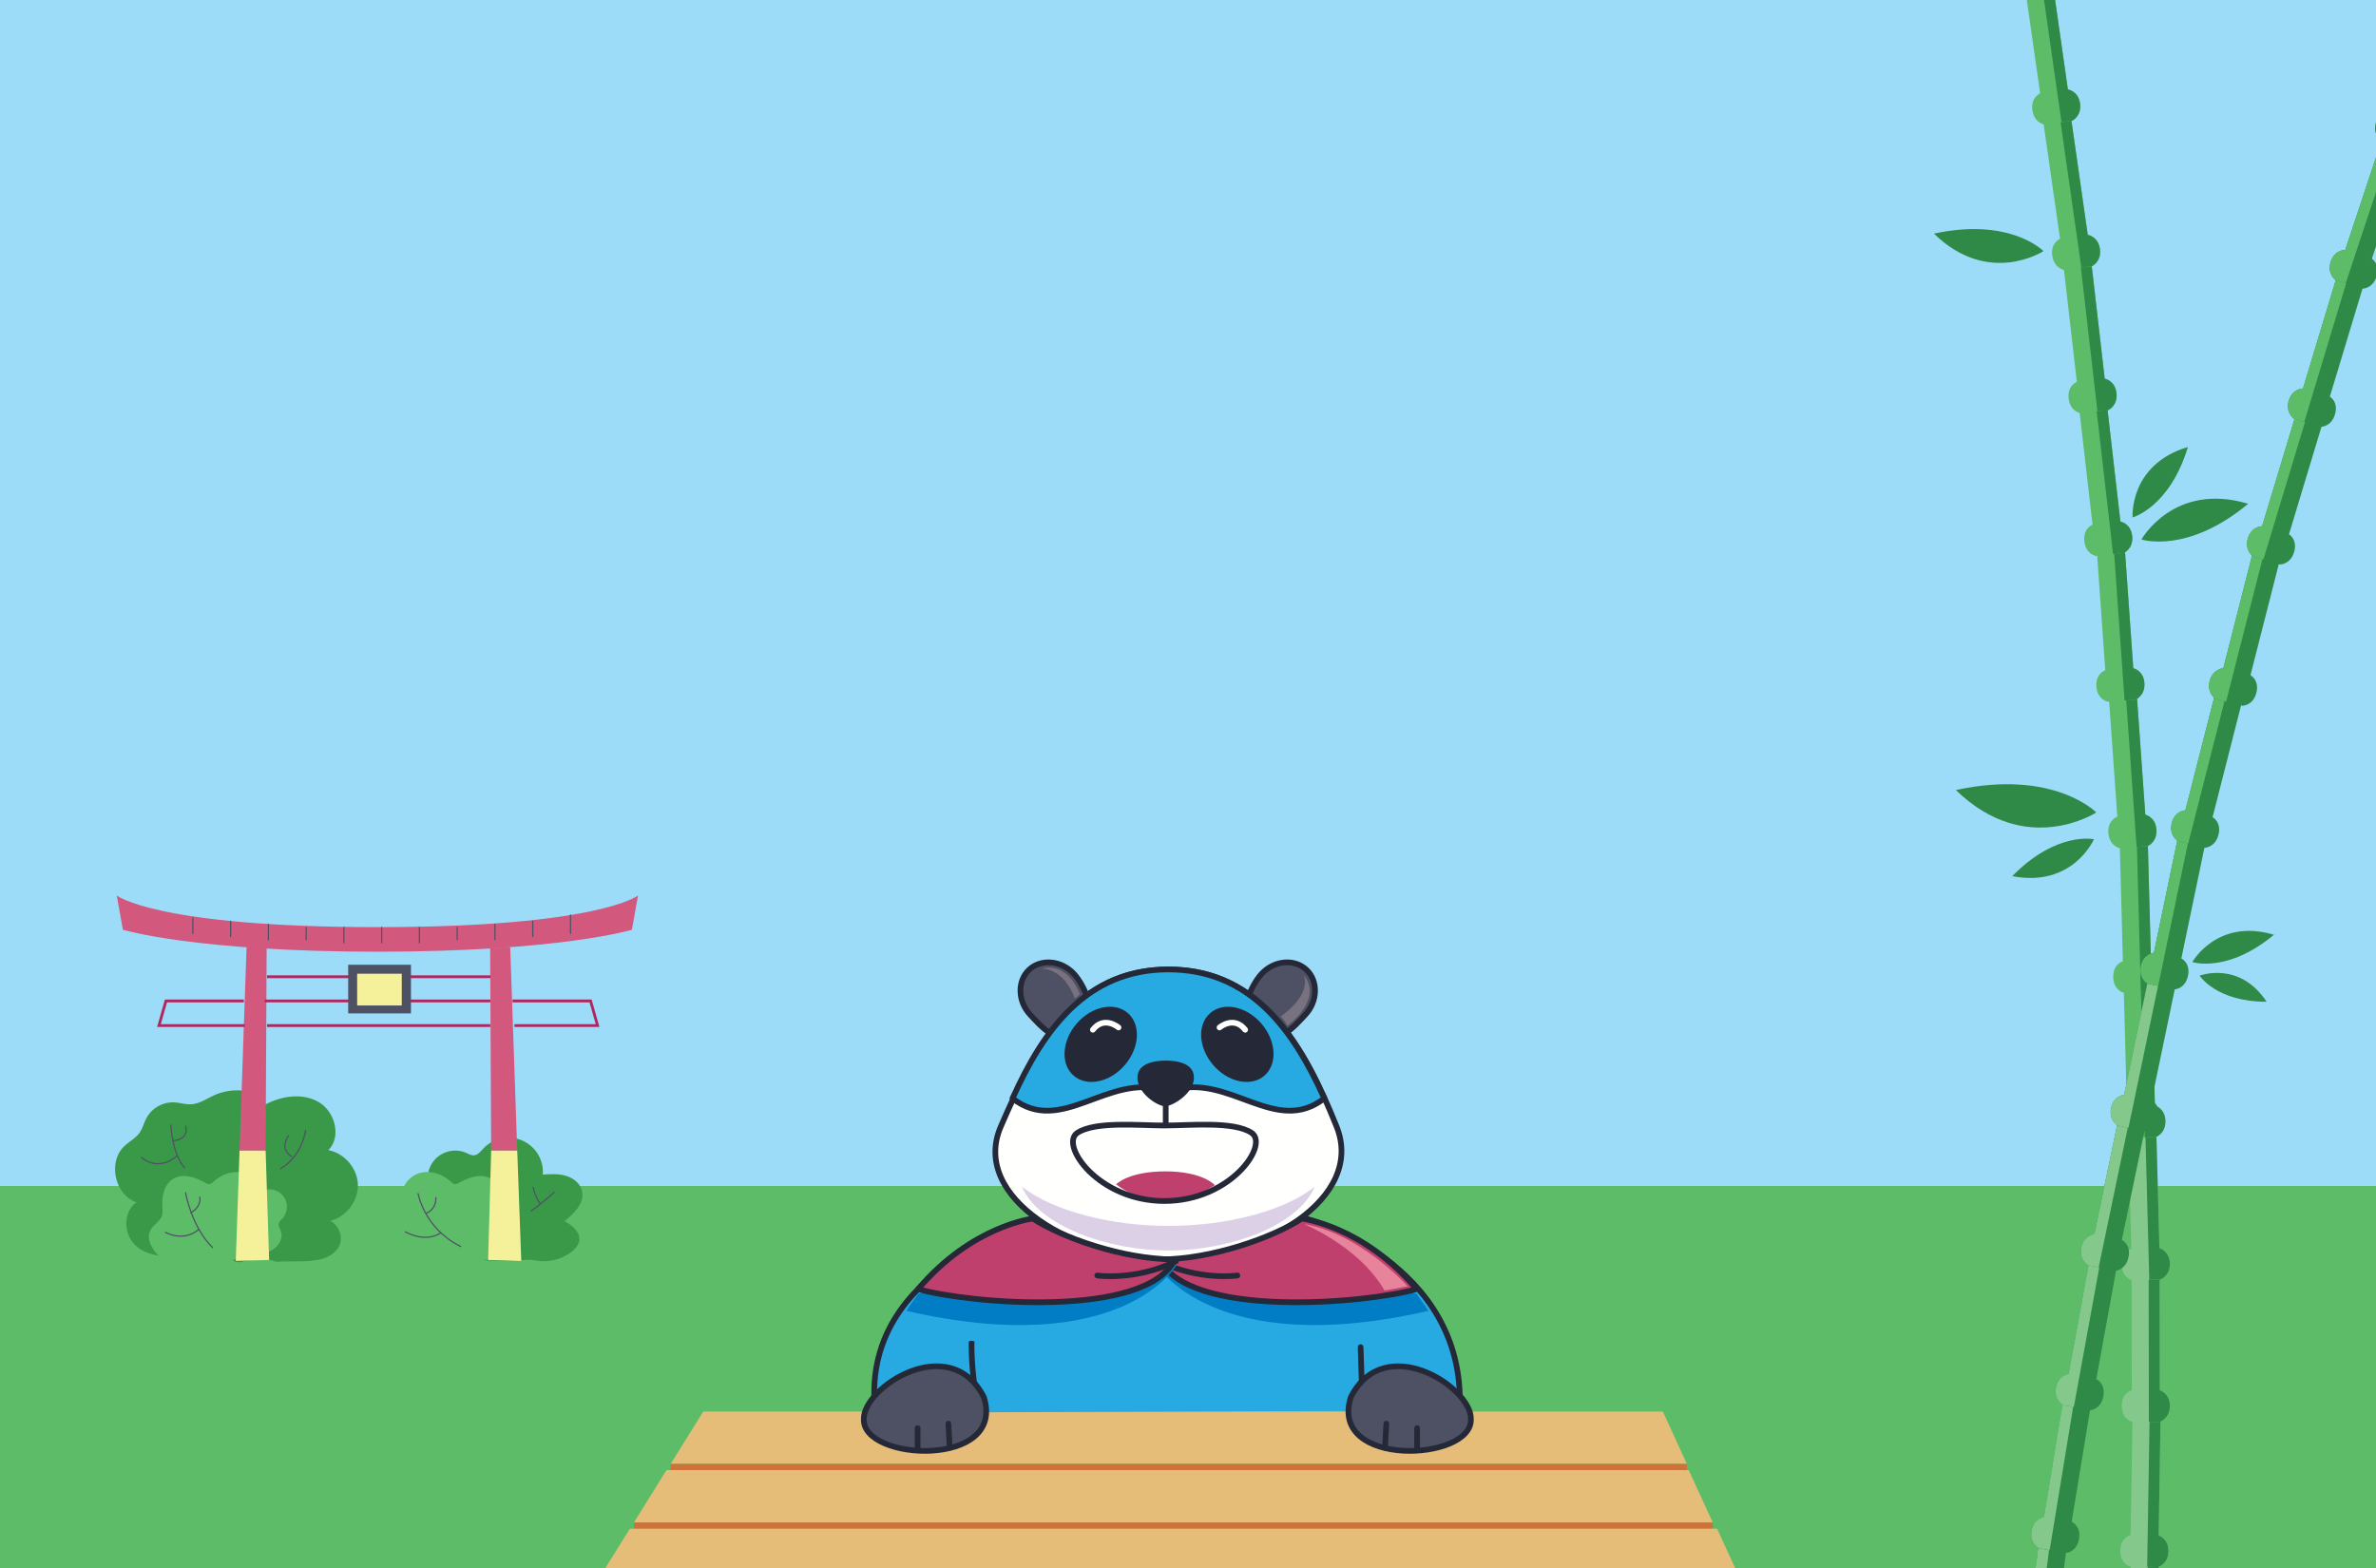 <svg xmlns="http://www.w3.org/2000/svg" xmlns:xlink="http://www.w3.org/1999/xlink" viewBox="0 0 1673.9 1105.09"><rect x="0" y="0" width="1673.9" height="1105.09" fill="#333333" stroke="none"/><defs><style>.cls-1,.cls-12,.cls-14,.cls-16,.cls-22{fill:none;}.cls-2{isolation:isolate;}.cls-3{clip-path:url(#clip-path);}.cls-4{fill:#5dbc68;}.cls-5{fill:#e5bd79;}.cls-6{fill:#cd733a;}.cls-7{fill:#9ddcf9;}.cls-8{clip-path:url(#clip-path-2);}.cls-9{fill:#3a9948;}.cls-10{fill:#d2587e;}.cls-11{fill:#f5f19a;}.cls-12{stroke:#ae275f;stroke-linecap:square;stroke-width:1.98px;}.cls-12,.cls-14{stroke-miterlimit:10;}.cls-13{fill:#4e5064;}.cls-14{stroke:#4e5064;stroke-width:0.85px;}.cls-14,.cls-16,.cls-22{stroke-linecap:round;}.cls-15{fill:#27aae1;}.cls-16{stroke:#242837;}.cls-16,.cls-22{stroke-linejoin:round;stroke-width:4px;}.cls-17{fill:#fffffe;}.cls-18{mix-blend-mode:multiply;}.cls-19{clip-path:url(#clip-path-3);}.cls-20{fill:#dcd0e7;}.cls-21{fill:#242837;}.cls-22{stroke:#fffffe;}.cls-23{fill:#787180;}.cls-24{fill:#007dc5;}.cls-25{fill:#c0406d;}.cls-26{fill:#e7839a;}.cls-27{fill:#84c98b;}.cls-28{fill:#2f8a47;}</style><clipPath id="clip-path"><rect class="cls-1" width="1673.9" height="1105.09"/></clipPath><clipPath id="clip-path-2"><rect class="cls-1" width="1673.9" height="1105.09"/></clipPath><clipPath id="clip-path-3"><rect class="cls-1" x="719.92" y="836.07" width="206.32" height="45.02"/></clipPath></defs><title>game-1</title><g class="cls-2"><g id="Layer_1" data-name="Layer 1"><g class="cls-3"><rect class="cls-4" y="826.19" width="1673.9" height="278.9"/><polygon class="cls-5" points="1188.41 1031.43 1171.47 994.53 495.46 994.53 472.48 1031.43 1188.41 1031.43"/><rect class="cls-6" x="472.48" y="1031.43" width="715.93" height="12.32"/><polygon class="cls-5" points="1206.66 1072.72 1189.71 1035.82 469.55 1035.82 446.58 1072.72 1206.66 1072.72"/><rect class="cls-6" x="446.58" y="1072.72" width="760.08" height="12.32"/><polygon class="cls-5" points="443.73 1077.11 426.31 1105.09 1222.55 1105.09 1209.7 1077.11 443.73 1077.11"/><rect class="cls-7" width="1673.9" height="835.62"/><g class="cls-8"><path class="cls-9" d="M149,868.54c-7.67,7.19-16.68,13.44-27,15.52s-22.06-.71-28.62-8.92-5.88-22,2.77-28c-15.31-5.26-20.34-28.42-8.6-39.56,3.51-3.33,8.07-5.62,10.84-9.58,2.16-3.09,3-6.89,4.77-10.22a21.35,21.35,0,0,1,19.44-11.09c4.08.2,8.08,1.59,12.15,1.34,5.41-.32,10.17-3.44,15-5.81,12.47-6.07,30.25-6,37.35,5.9,11.65-6.13,26.46-8.21,37.73-1.42s15.81,24.35,6.5,33.66c11.35,2.12,20.49,12.83,20.8,24.37s-8.26,22.72-19.49,25.43c5.68,2.31,13.37,15.57.48,24-9.43,6.14-24.12,4-38.83,4.87a16.89,16.89,0,0,0-8.44-1.5c-3.42.24-10.47.25-13.78,1.12-5.2,1.36-6.57,1-10-3.18S157,876,155.4,870.92"/><path class="cls-4" d="M111.84,884.57c-3-2.63-3-3-5-6.41s-2.67-7.85-.85-11.37c2.05-4,6.91-6.2,8.19-10.49a16.84,16.84,0,0,0,.2-5.92c-.5-7.57,1.37-16.28,8-20,6.9-3.95,15.6-.73,22.55,3.13a4.79,4.79,0,0,0,2.45.83,5.1,5.1,0,0,0,2.93-1.68c5.27-4.72,12.43-7.67,19.45-6.72s13.54,6.37,14.62,13.37A12.26,12.26,0,0,1,199,858.45c-1,1.06-2.21,2-2.58,3.44-.51,2,.87,3.86,1.51,5.79,1.37,4.11-.78,8.76-4.13,11.52s-7.66,4-11.88,5c-22.35,5.34-41.75,6.25-64.33,2"/><path class="cls-9" d="M308.7,877.81c-4.67-3.82-9.49-7.82-12-13.29s-2.06-12.84,2.72-16.51c1.64-1.25,3.78-2.14,4.55-4.06.86-2.15-.41-4.48-1.27-6.63a19.41,19.41,0,0,1,25.8-25c1.72.76,3.44,1.79,5.32,1.68,2.85-.16,4.81-2.78,6.77-4.85a24.27,24.27,0,0,1,41.84,18.45c5.44-.36,11-.7,16.23.84s10.12,5.37,11.36,10.67c2,8.43-5.49,15.86-12.27,21.23,5.08,3,10.85,7.33,10.37,13.24-.29,3.63-3,6.61-5.92,8.78a32.29,32.29,0,0,1-21.74,6.14c-3.58-.31-7.15-1.22-10.73-.83-9.67,1.07-26.46,1.28-36-.76"/><path class="cls-4" d="M353.32,886.94c3-2.63,6-5.33,7.92-8.78s2.67-7.85.85-11.37c-2.05-4-6.91-6.2-8.2-10.49a16.84,16.84,0,0,1-.2-5.92c.5-7.57-1.37-16.28-8-20-6.9-3.95-15.6-.73-22.55,3.13a4.8,4.8,0,0,1-2.45.83,5.11,5.11,0,0,1-2.93-1.68c-5.27-4.72-12.43-7.67-19.45-6.72s-13.54,6.37-14.62,13.37A12.26,12.26,0,0,0,269,858.45c1,1.06,2.21,2,2.58,3.44.51,2-.87,3.86-1.51,5.79-1.37,4.11.78,8.76,4.13,11.52s7.66,4,11.88,5a164.6,164.6,0,0,0,68.41,1.68"/><polyline class="cls-10" points="345.32 667.94 346.02 810.71 364.4 810.71 359.45 667.24"/><polyline class="cls-11" points="343.9 887.75 346.02 810.71 364.4 810.71 367.23 888.46"/><polyline class="cls-10" points="187.85 667.94 187.14 810.71 168.76 810.71 173.71 667.24"/><polyline class="cls-11" points="189.59 887.75 187.14 810.71 168.76 810.71 166.11 888.38"/><polyline class="cls-12" points="171.43 722.59 111.97 722.59 116.93 705.25 170.81 705.25"/><line class="cls-12" x1="344.44" y1="722.59" x2="189.12" y2="722.59"/><polyline class="cls-12" points="362.07 705.25 416.06 705.25 421.01 722.59 363.43 722.59"/><line class="cls-12" x1="282.29" y1="705.25" x2="344.44" y2="705.25"/><line class="cls-12" x1="187.53" y1="705.25" x2="252.56" y2="705.25"/><path class="cls-10" d="M264.95,670.57c129.44,0,180.22-15.48,180.22-15.48l4.34-24.15s-27.87,22.3-183.94,22.3h.62c-156.07,0-183.94-22.3-183.94-22.3l4.33,24.15s50.78,15.48,180.22,15.48Z"/><line class="cls-12" x1="189.12" y1="688.19" x2="253.05" y2="688.19"/><line class="cls-12" x1="281.76" y1="688.19" x2="344.55" y2="688.19"/><rect class="cls-13" x="245.31" y="679.74" width="44.22" height="34.27"/><rect class="cls-11" x="251.61" y="686.06" width="31.45" height="22.38"/><path class="cls-14" d="M130.74,840.35s4.14,24.14,19,38.63"/><path class="cls-14" d="M116.6,868.28s12.42,7.24,23.45-2.07"/><path class="cls-14" d="M140.75,843.45s1.72,6.21-6.21,11"/><path class="cls-14" d="M120.4,792.75s.69,20,9.66,30"/><path class="cls-14" d="M99.7,815.51s11,10.69,24.83-1"/><path class="cls-14" d="M130.74,793.44s3.45,8.62-8.62,10.35"/><path class="cls-14" d="M215.25,796.54s-2.07,17.59-17.59,26.9"/><path class="cls-14" d="M203.18,800.33s-6.69,9,2.27,14.49"/><path class="cls-14" d="M294.58,841s4.14,24.49,30,37.25"/><path class="cls-14" d="M307,843.79a10.89,10.89,0,0,1-6.55,11"/><path class="cls-14" d="M285.61,867.94s13.11,7.93,24.49,1"/><path class="cls-14" d="M390.46,840a159.1,159.1,0,0,1-16.21,13.11"/><path class="cls-14" d="M375.63,836.55a29.89,29.89,0,0,0,4.83,11.38"/><line class="cls-14" x1="401.93" y1="644.71" x2="401.93" y2="657.66"/><line class="cls-14" x1="375.32" y1="648.99" x2="375.32" y2="659.87"/><line class="cls-14" x1="348.71" y1="651.2" x2="348.71" y2="662.09"/><line class="cls-14" x1="322.1" y1="653.41" x2="322.1" y2="662.08"/><line class="cls-14" x1="295.5" y1="653.41" x2="295.5" y2="664.3"/><line class="cls-14" x1="268.89" y1="653.41" x2="268.89" y2="664.3"/><line class="cls-14" x1="242.28" y1="653.41" x2="242.28" y2="664.3"/><line class="cls-14" x1="215.68" y1="653.41" x2="215.68" y2="662.08"/><line class="cls-14" x1="189.07" y1="651.2" x2="189.07" y2="662.09"/><line class="cls-14" x1="162.46" y1="648.99" x2="162.46" y2="659.87"/><line class="cls-14" x1="135.85" y1="646.78" x2="135.85" y2="657.66"/><path class="cls-15" d="M740.74,858.58S606.39,887.33,616.41,992.37l68.1,3.86c.84-16.5,1.73-37.35,1.73-37.35"/><path class="cls-16" d="M740.74,858.58S606.39,887.33,616.41,992.37l68.1,3.86c.84-16.5,1.73-37.35,1.73-37.35"/><path class="cls-15" d="M956.41,994.08A202.09,202.09,0,0,0,961.8,949c0-75.88-54.71-99.26-138-99.26a13.41,13.41,0,0,1-1.39,0c-83.24,0-137.95,23.38-137.95,99.26a214.64,214.64,0,0,0,5.6,46.07"/><path class="cls-16" d="M956.41,994.08A202.09,202.09,0,0,0,961.8,949c0-75.88-54.71-99.26-138-99.26a13.41,13.41,0,0,1-1.39,0c-83.24,0-137.95,23.38-137.95,99.26a214.64,214.64,0,0,0,5.6,46.07"/><path class="cls-13" d="M739.83,727.84c-4.73-2.53-11.39-10-14.16-13-8.59-9.18-9.19-23.64-.68-31.6s22.71-6.59,31.48,2.79c4.07,4.35,8.08,11.64,10.37,19"/><path class="cls-16" d="M739.83,727.84c-4.73-2.53-11.39-10-14.16-13-8.59-9.18-9.19-23.64-.68-31.6s22.71-6.59,31.48,2.79c4.07,4.35,8.08,11.64,10.37,19"/><path class="cls-13" d="M905.53,727.84c4.73-2.53,11.39-10,14.16-13,8.59-9.18,9.19-23.64.68-31.6s-22.71-6.59-31.48,2.79c-4.07,4.35-8.08,11.64-10.37,19"/><path class="cls-16" d="M905.53,727.84c4.73-2.53,11.39-10,14.16-13,8.59-9.18,9.19-23.64.68-31.6s-22.71-6.59-31.48,2.79c-4.07,4.35-8.08,11.64-10.37,19"/><path class="cls-17" d="M941.63,793.74c20.34,50.81-53,93.59-118.29,93.59s-140-43.28-118.28-93.59C730,736,758,683.07,823.34,683.07S919,737.34,941.63,793.74"/><path class="cls-16" d="M941.63,793.74c20.34,50.81-53,93.59-118.29,93.59s-140-43.28-118.28-93.59C730,736,758,683.07,823.34,683.07S919,737.34,941.63,793.74Z"/><g class="cls-18"><g class="cls-19"><path class="cls-20" d="M823.34,863.75c-38.54,0-80.36-9.6-103.42-27.68,11.46,27.31,59.82,45,103.39,45s91.28-17.5,102.92-44.91c-22.94,18.08-64.32,27.57-102.9,27.57"/></g></g><path class="cls-15" d="M820.36,768.28c-40-12.47-72.64,32.42-107.07,5.59,3.6-7.63.06,0,.06,0,21.87-48.64,52.3-90.83,109.9-90.83h-.19c57.6,0,88,42.19,109.9,90.83,0,0-3.55-7.66.06,0-34.42,26.83-67.07-18.06-107.07-5.59Z"/><path class="cls-16" d="M820.36,768.28c-40-12.47-72.64,32.42-107.07,5.59,3.6-7.63.06,0,.06,0,21.87-48.64,52.3-90.83,109.9-90.83h-.19c57.6,0,88,42.19,109.9,90.83,0,0-3.55-7.66.06,0-34.42,26.83-67.07-18.06-107.07-5.59Z"/><line class="cls-16" x1="821.25" y1="777.09" x2="821.25" y2="792.4"/><path class="cls-21" d="M820.8,779.47c-5,0-18.82-8.56-19.44-19.44s12-12.75,20-12.75,20.37,1.87,19.75,12.75-15.35,19.44-20.35,19.44"/><path class="cls-21" d="M756.37,757.87c9.35,8.1,25.48,4.8,36-7.37s11.53-28.61,2.18-36.72-25.48-4.8-36,7.37-11.53,28.61-2.18,36.72"/><path class="cls-22" d="M788,723.93s-10.09-8.58-18.08,1.61"/><path class="cls-21" d="M890.79,757.87c-9.35,8.1-25.48,4.8-36-7.37s-11.53-28.61-2.18-36.72,25.48-4.8,36,7.37,11.53,28.61,2.18,36.72"/><path class="cls-22" d="M859.15,723.93s10.09-8.58,18.08,1.61"/><path class="cls-23" d="M918.35,686.85s7.18,12.57-16.16,29.33a22.16,22.16,0,0,1,4.79,6.58s25.74-18.55,11.37-35.91"/><path class="cls-23" d="M733.74,682.44s15.47-.77,23.46,21.14a17.88,17.88,0,0,0,3.61-3.1s-7.74-22.95-27.07-18"/><path class="cls-15" d="M920,858.58s112.43,30.1,108.39,133.79l-68.1,3.86c-.85-16.5-1.73-47.09-1.73-47.09"/><path class="cls-16" d="M920,858.58s112.43,30.1,108.39,133.79l-68.1,3.86c-.85-16.5-1.73-47.09-1.73-47.09"/><path class="cls-24" d="M814.7,890.93s39.31,67.59,191.6,32.65c-2.51-4.09-5.78-7.92-8.33-12.08-41.2-11.23-183.27-20.57-183.27-20.57"/><path class="cls-25" d="M917.17,858.58s43.13,5.08,80.8,49.68c-35.72,10.21-160.43,21-180.84-20.87,36.76-.15,79.58-15.49,100-28.82"/><path class="cls-16" d="M917.17,858.58s43.13,5.08,80.8,49.68c-35.72,10.21-160.43,21-180.84-20.87C853.9,887.25,896.72,871.9,917.17,858.58Z"/><path class="cls-25" d="M871.75,898.68s-26.78,3.93-55.35-10"/><path class="cls-16" d="M871.75,898.68s-26.78,3.93-55.35-10"/><path class="cls-25" d="M786.3,834.48s8.36-9.16,34.81-9.16,34.81,9.74,34.81,9.74-36.15,24.79-69.62-.58"/><path class="cls-16" d="M820.36,846.2c-46.66,0-74-39.64-61.39-48S802.49,793,820.36,793s48.77-3.22,61.38,5.17S867,846.2,820.36,846.2Z"/><path class="cls-15" d="M669.18,945.18s11,1.48,11.85,1.56c0-2.09,6-3.44,7,.31l30.39,4.68,1.46-45.91-43.57-4.31Z"/><path class="cls-24" d="M829.15,891s-38.36,67.53-190.65,32.59c2.51-4.09,5.78-7.92,8.33-12.08C688,900.27,829.15,891,829.15,891"/><path class="cls-25" d="M727.63,858.58s-43.13,5.08-80.8,49.68c35.72,10.21,160.43,21,180.84-20.87-36.76-.15-79.58-15.49-100-28.82"/><path class="cls-16" d="M727.63,858.58s-43.13,5.08-80.8,49.68c35.72,10.21,160.43,21,180.84-20.87C790.91,887.25,748.08,871.9,727.63,858.58Z"/><path class="cls-25" d="M773.05,898.68s26.78,3.93,55.35-10"/><path class="cls-16" d="M773.05,898.68s26.78,3.93,55.35-10"/><path class="cls-13" d="M608.56,999.79c-1.43,30,100.69,34.75,84.53-15.5-23.94-46.65-85.1-6.72-84.53,15.5"/><path class="cls-16" d="M608.56,999.79c-1.43,30,100.69,34.75,84.53-15.5C669.15,937.64,608,977.57,608.56,999.79Z"/><line class="cls-16" x1="668.13" y1="1003.08" x2="669.07" y2="1019.97"/><line class="cls-16" x1="646.45" y1="1006.18" x2="646.47" y2="1020.46"/><path class="cls-13" d="M1036.24,999.79c1.43,30-100.69,34.75-84.54-15.5,23.94-46.65,85.1-6.72,84.54,15.5"/><path class="cls-16" d="M1036.24,999.79c1.43,30-100.69,34.75-84.54-15.5C975.65,937.64,1036.81,977.57,1036.24,999.79Z"/><line class="cls-16" x1="976.67" y1="1003.08" x2="975.73" y2="1019.97"/><line class="cls-16" x1="998.35" y1="1006.18" x2="998.33" y2="1020.46"/><path class="cls-26" d="M918.47,862.39s38.93,15.6,56.93,46.87c8-1.3,16.32-3,16.32-3s-33.54-37.46-73.25-43.84"/><path class="cls-27" d="M1515.51,1206.58h0s7.19-1.95,7.66-10.85-6.49-11.35-6.49-11.35l4.29-82-19.75-1-4.29,82s-7.16,1.38-7.64,10.61,6.48,11.59,6.48,11.59"/><path class="cls-28" d="M1513.24,1102l7.72.4-4.29,82s7,2.45,6.49,11.35-7.66,10.85-7.66,10.85l-7.72-.4Z"/><path class="cls-27" d="M1520.42,1104.1h0s7.11-2.2,7.26-11.12-6.9-11.11-6.9-11.11l1.34-82.11-19.77-.32-1.34,82.11s-7.11,1.64-7.26,10.88,6.89,11.35,6.89,11.35"/><path class="cls-28" d="M1514.39,999.63l7.73.13-1.34,82.11s7,2.2,6.9,11.11-7.26,11.12-7.26,11.12l-7.73-.13Z"/><path class="cls-27" d="M1521.62,1001.75h0s7.07-2.33,7.06-11.25-7.09-11-7.09-11l-.12-82.12-19.77,0,.13,82.12s-7.08,1.76-7.06,11,7.1,11.23,7.1,11.23"/><path class="cls-28" d="M1513.73,897.4h7.73l.12,82.12s7.08,2.07,7.1,11-7.06,11.25-7.06,11.25h-7.73Z"/><path class="cls-27" d="M1521.9,901.6h0s7-2.51,6.78-11.42-7.37-10.81-7.37-10.81l-2.18-82.1-19.77.52,2.18,82.1s-7,1.94-6.79,11.18,7.37,11,7.37,11"/><path class="cls-28" d="M1511.4,797.48l7.73-.2,2.18,82.1s7.13,1.9,7.37,10.81-6.78,11.42-6.78,11.42l-7.73.2Z"/><path class="cls-4" d="M1518.74,801.17h0s7-2.51,6.78-11.42-7.37-10.81-7.37-10.81l-2.18-82.1-19.77.52,2.18,82.1s-7,1.94-6.79,11.18,7.37,11,7.37,11"/><path class="cls-28" d="M1508.24,697.05l7.73-.2,2.18,82.1s7.13,1.89,7.37,10.81-6.78,11.42-6.78,11.42l-7.73.2Z"/><path class="cls-4" d="M1515.93,699h0s7-2.51,6.78-11.42-7.37-10.81-7.37-10.81l-2.18-82.1-19.77.52,2.18,82.1s-7,1.94-6.79,11.18,7.37,11,7.37,11"/><path class="cls-28" d="M1505.44,594.87l7.73-.2,2.18,82.1s7.13,1.89,7.37,10.81-6.78,11.42-6.78,11.42l-7.73.2Z"/><path class="cls-4" d="M1512.94,596.19h0s6.9-2.81,6.27-11.71-7.84-10.47-7.84-10.47l-5.8-81.92-19.72,1.4,5.8,81.92s-6.94,2.25-6.29,11.47,7.85,10.71,7.85,10.71"/><path class="cls-28" d="M1497.86,492.63l7.71-.55,5.8,81.92s7.21,1.58,7.84,10.47-6.27,11.71-6.27,11.71l-7.71.55Z"/><path class="cls-4" d="M1504.47,493h0s6.9-2.81,6.27-11.71-7.84-10.47-7.84-10.47l-5.8-81.92-19.72,1.4,5.8,81.92s-6.94,2.25-6.28,11.47,7.85,10.71,7.85,10.71"/><path class="cls-28" d="M1489.39,389.42l7.71-.55,5.8,81.92s7.21,1.58,7.84,10.47-6.27,11.71-6.27,11.71l-7.71.55Z"/><path class="cls-4" d="M1496.38,389.54h0s6.77-3.11,5.75-12-8.29-10.12-8.29-10.12l-9.39-81.59-19.64,2.26,9.39,81.59s-6.83,2.55-5.77,11.74,8.32,10.35,8.32,10.35"/><path class="cls-28" d="M1476.76,286.75l7.68-.88,9.39,81.59s7.27,1.26,8.29,10.12-5.75,12-5.75,12l-7.68.88Z"/><path class="cls-4" d="M1485.32,288.91h0s6.77-3.11,5.75-12-8.29-10.12-8.29-10.12l-9.39-81.59-19.64,2.26,9.39,81.59s-6.83,2.55-5.77,11.74,8.32,10.35,8.32,10.35"/><path class="cls-28" d="M1465.71,186.12l7.68-.88,9.39,81.59s7.27,1.26,8.29,10.12-5.75,12-5.75,12l-7.68.88Z"/><path class="cls-4" d="M1474,187.47h0s6.68-3.3,5.42-12.12-8.56-9.89-8.56-9.89l-11.61-81.3-19.57,2.8,11.61,81.3s-6.76,2.74-5.45,11.89,8.6,10.12,8.6,10.12"/><path class="cls-28" d="M1451.55,85.25l7.65-1.09,11.61,81.3s7.3,1.06,8.56,9.89-5.42,12.12-5.42,12.12l-7.65,1.09Z"/><path class="cls-4" d="M1460,85h0s6.68-3.3,5.42-12.12-8.56-9.89-8.56-9.89l-11.61-81.3-19.57,2.8,11.61,81.3s-6.76,2.74-5.45,11.89,8.6,10.12,8.6,10.12"/><path class="cls-28" d="M1437.56-17.23l7.65-1.09L1456.83,63s7.3,1.06,8.56,9.89S1460,85,1460,85l-7.66,1.09Z"/><path class="cls-28" d="M1423,1192.62h0s-6.73-3.19-5.6-12,8.41-10,8.41-10l10.37-81.47,19.61,2.5-10.37,81.47s6.8,2.63,5.63,11.81-8.44,10.25-8.44,10.25"/><path class="cls-27" d="M1443.82,1090.07l-7.67-1-10.37,81.47s-7.28,1.17-8.41,10,5.6,12,5.6,12l7.67,1Z"/><path class="cls-28" d="M1436.37,1090.91h0s-6.61-3.44-5.17-12.23S1440,1069,1440,1069l13.3-81,19.51,3.2-13.3,81s6.7,2.88,5.2,12-8.8,9.94-8.8,9.94"/><path class="cls-27" d="M1460.9,989.18l-7.63-1.25-13.3,81s-7.32.91-8.77,9.71,5.17,12.23,5.17,12.23l7.63,1.25Z"/><path class="cls-28" d="M1453.4,990h0s-6.55-3.55-4.95-12.32,8.94-9.55,8.94-9.55l14.74-80.79,19.45,3.55-14.74,80.79s6.65,3,5,12.09-9,9.78-9,9.78"/><path class="cls-27" d="M1479.73,888.7l-7.61-1.39-14.74,80.79s-7.34.78-8.94,9.55S1453.4,990,1453.4,990l7.61,1.39Z"/><path class="cls-28" d="M1470.95,891.37h0s-6.46-3.71-4.64-12.44,9.17-9.33,9.17-9.33l16.75-80.4,19.36,4-16.75,80.4s6.57,3.16,4.69,12.21-9.22,9.55-9.22,9.55"/><path class="cls-27" d="M1499.81,790.78l-7.57-1.58-16.75,80.4s-7.36.6-9.17,9.33,4.64,12.44,4.64,12.44l7.57,1.58Z"/><path class="cls-28" d="M1491.93,793.11h0s-6.46-3.71-4.64-12.44,9.17-9.32,9.17-9.32l16.75-80.4,19.36,4-16.75,80.4s6.57,3.16,4.69,12.21-9.22,9.56-9.22,9.56"/><path class="cls-27" d="M1520.79,692.52l-7.57-1.58-16.75,80.4s-7.35.6-9.17,9.33,4.64,12.44,4.64,12.44l7.57,1.58Z"/><path class="cls-28" d="M1512.88,693.06h0s-6.46-3.71-4.64-12.44,9.17-9.32,9.17-9.32l16.75-80.4,19.36,4-16.75,80.4s6.57,3.16,4.69,12.21-9.22,9.56-9.22,9.56"/><path class="cls-4" d="M1541.74,592.47l-7.57-1.58-16.75,80.4s-7.35.6-9.17,9.33,4.64,12.44,4.64,12.44l7.57,1.58Z"/><path class="cls-28" d="M1534.12,592.43h0s-6.29-4-4.08-12.64,9.58-8.91,9.58-8.91l20.28-79.58,19.16,4.88-20.28,79.58s6.43,3.45,4.14,12.41-9.63,9.14-9.63,9.14"/><path class="cls-4" d="M1567.38,493.21l-7.49-1.91-20.28,79.58s-7.37.27-9.58,8.91,4.08,12.64,4.08,12.64l7.49,1.91Z"/><path class="cls-28" d="M1560.83,492.38h0s-6.29-4-4.09-12.64,9.58-8.91,9.58-8.91l20.28-79.58,19.16,4.88-20.28,79.58s6.43,3.45,4.14,12.41-9.63,9.14-9.63,9.14"/><path class="cls-4" d="M1594.09,393.16l-7.49-1.91-20.28,79.58s-7.37.27-9.58,8.91,4.08,12.64,4.08,12.64l7.49,1.91Z"/><path class="cls-28" d="M1587.19,392h0s-6.1-4.27-3.52-12.8,10-8.48,10-8.48l23.76-78.61,18.93,5.72-23.76,78.61s6.27,3.73,3.59,12.58-10,8.71-10,8.71"/><path class="cls-4" d="M1624.79,294.37l-7.4-2.24-23.76,78.61s-7.38-.05-10,8.48,3.52,12.8,3.52,12.8l7.4,2.24Z"/><path class="cls-28" d="M1616,295h0s-6.1-4.27-3.53-12.8,10-8.48,10-8.48l23.76-78.61,18.93,5.72-23.76,78.61s6.27,3.72,3.59,12.58-10,8.71-10,8.71"/><path class="cls-4" d="M1653.58,197.31l-7.4-2.24-23.76,78.61s-7.38-.05-10,8.48S1616,295,1616,295l7.4,2.24Z"/><path class="cls-28" d="M1645.21,197.17h0s-6-4.43-3.18-12.89,10.19-8.21,10.19-8.21l25.89-77.94,18.77,6.23L1671,182.3s6.17,3.9,3.25,12.67S1664,203.4,1664,203.4"/><path class="cls-4" d="M1685.45,100.57l-7.34-2.44-25.89,77.94s-7.37-.26-10.19,8.21,3.18,12.89,3.18,12.89l7.34,2.44Z"/><path class="cls-4" d="M1677.22,98.82h0s-6-4.43-3.18-12.89,10.19-8.21,10.19-8.21L1710.12-.22,1728.88,6,1703,84s6.17,3.9,3.25,12.67-10.26,8.43-10.26,8.43"/><path class="cls-28" d="M1717.46,2.22l-7.34-2.44-25.89,77.94s-7.37-.26-10.19,8.21,3.17,12.89,3.17,12.89l7.34,2.44Z"/><path class="cls-28" d="M1476.84,572.43s-29.85-30.73-98.92-15.79c49.46,48.19,98.92,15.79,98.92,15.79"/><path class="cls-28" d="M1439.63,176.92s-23.28-24-77.17-12.32c38.58,37.6,77.17,12.32,77.17,12.32"/><path class="cls-28" d="M1475.19,591.31s-26.36-5.83-57.54,26c42.74,8.23,57.54-26,57.54-26"/><path class="cls-28" d="M1508.65,380.09s32.2,10.64,75.21-25.14c-52.36-15.72-75.21,25.14-75.21,25.14"/><path class="cls-28" d="M1544.51,677.83s24.62,8.14,57.51-19.22c-40-12-57.51,19.22-57.51,19.22"/><path class="cls-28" d="M1549.67,687.41s11.45,18.39,47.19,18.41c-19.27-29.12-47.19-18.41-47.19-18.41"/><path class="cls-28" d="M1502.41,364.56s26.07-7,39-49.64c-41.7,12.47-39,49.64-39,49.64"/></g></g></g></g></svg>